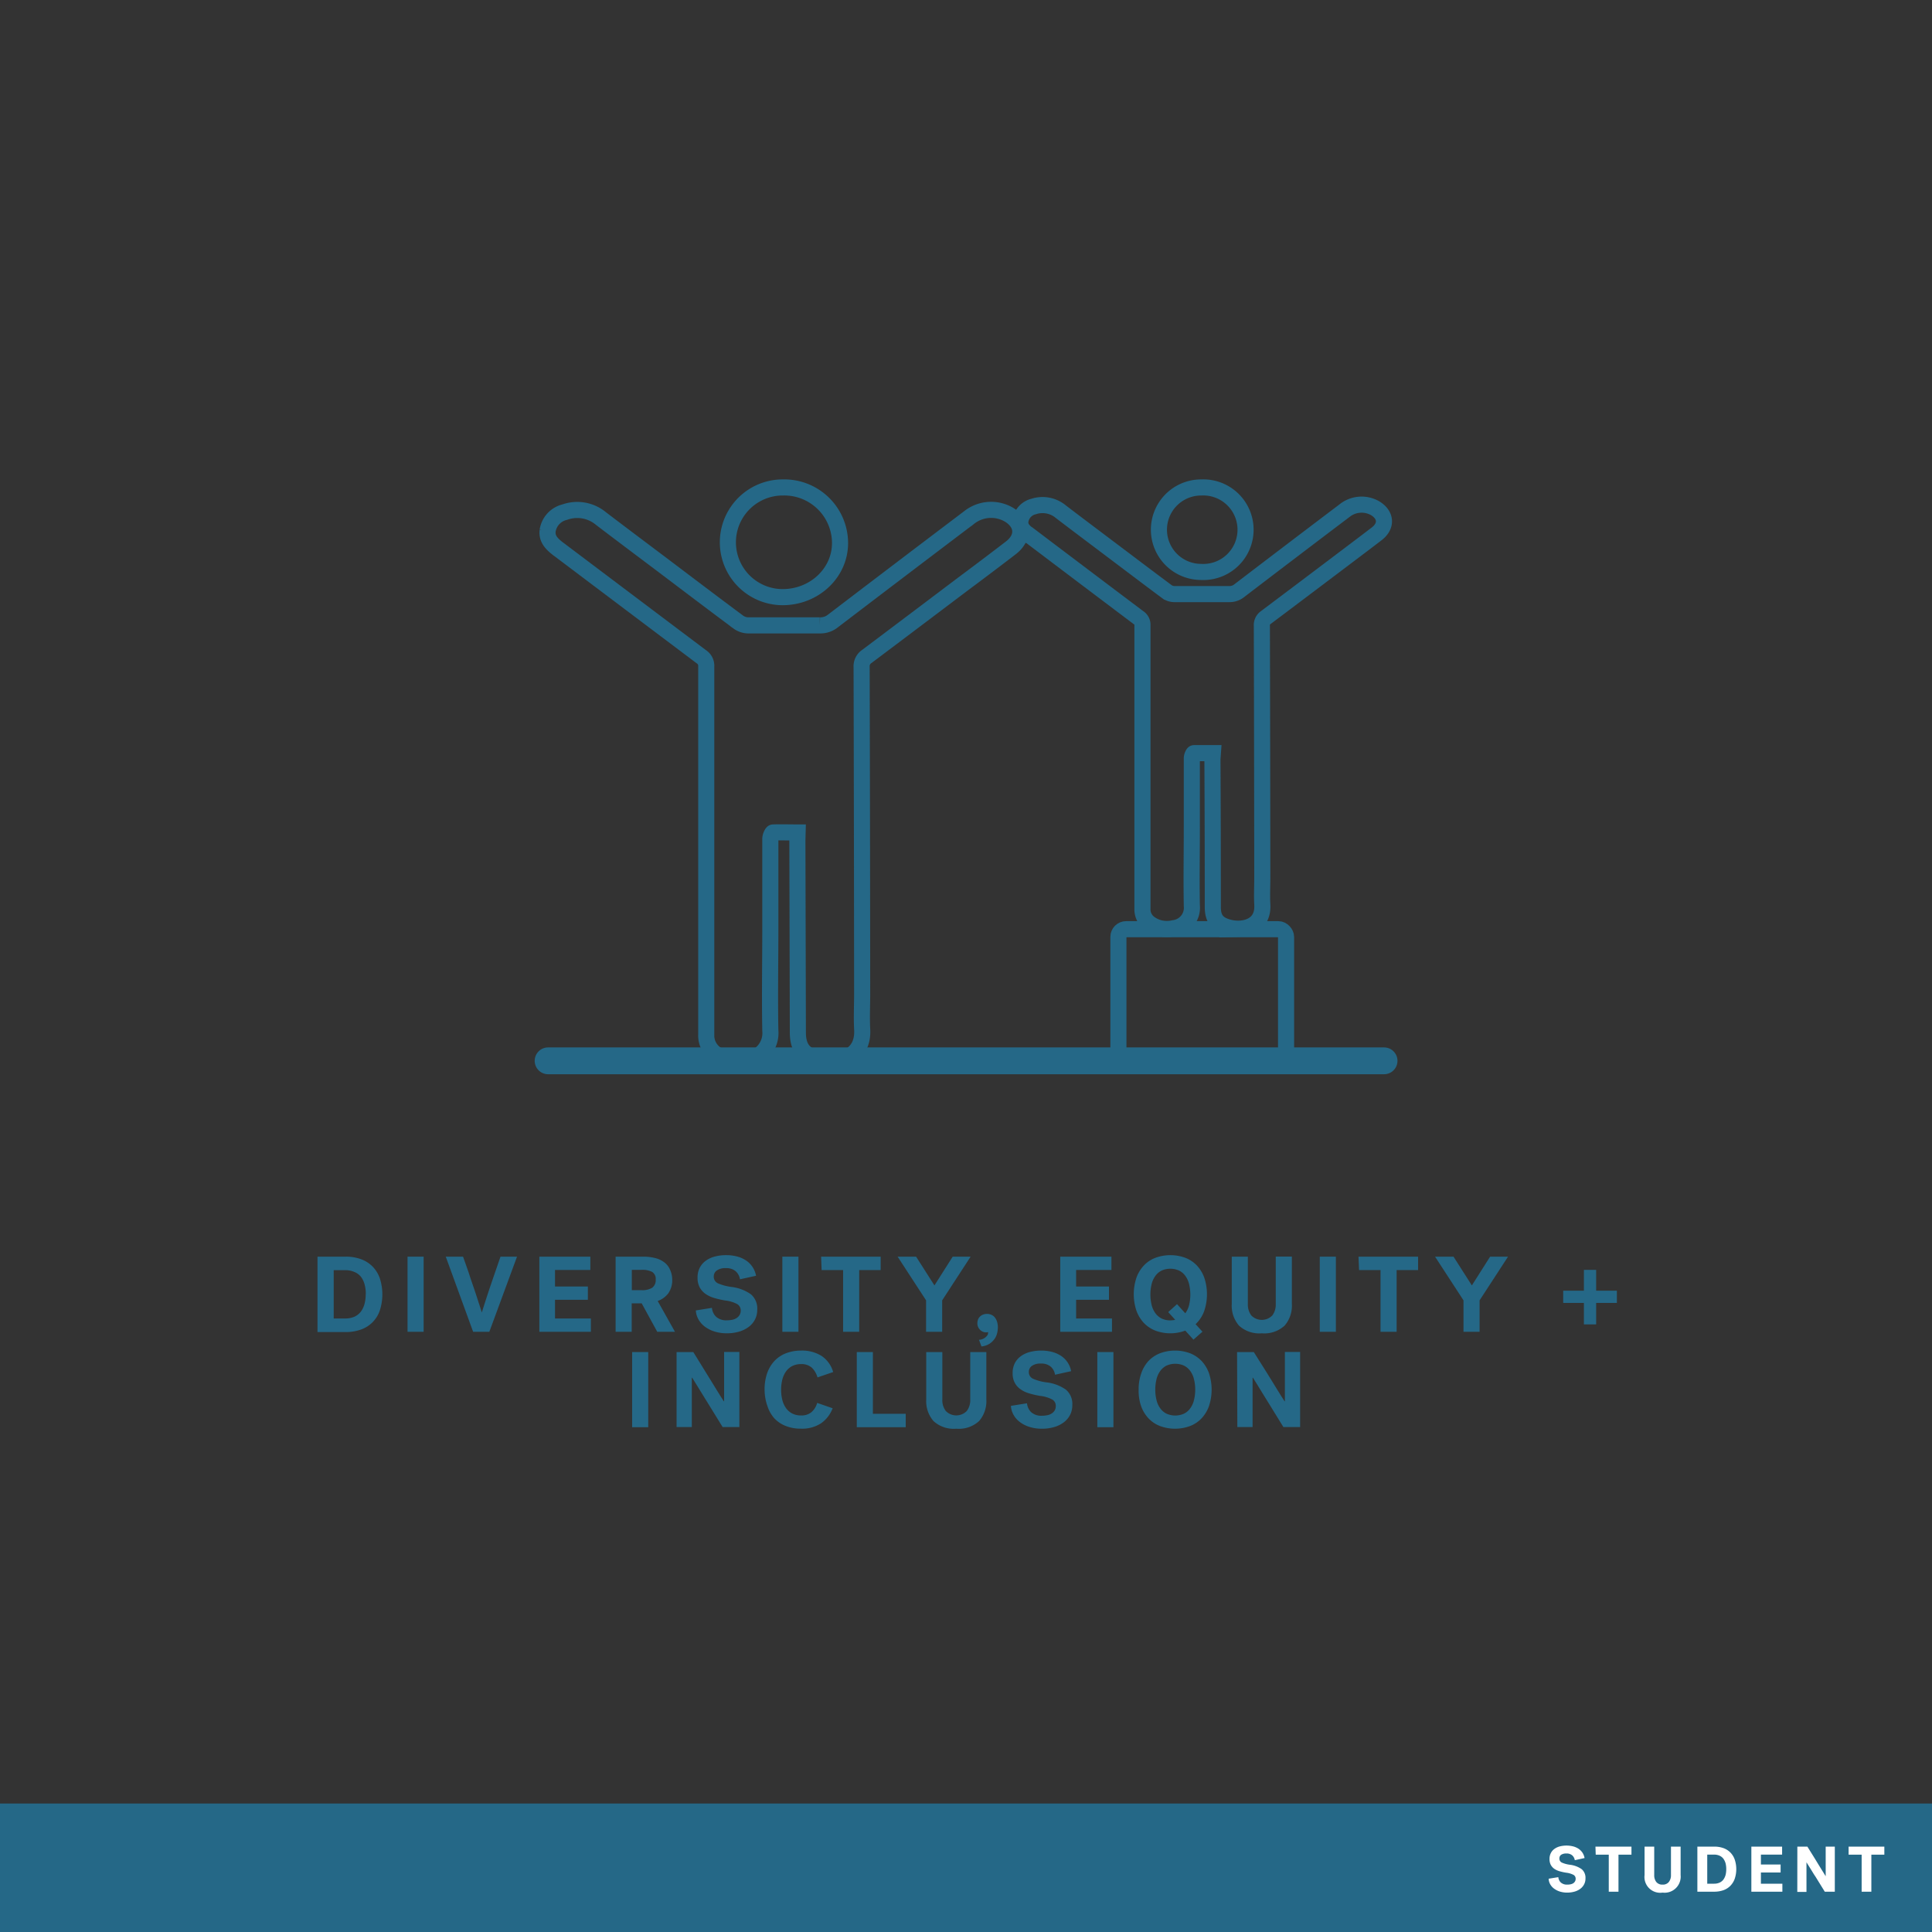 <svg xmlns="http://www.w3.org/2000/svg" viewBox="0 0 360 360"><rect x="0" y="0" width="360" height="360" fill="#333333" stroke="none"/><defs><style>.cls-1{fill:#256887;}.cls-2{fill:#fff;}.cls-3,.cls-4{fill:none;stroke:#256887;stroke-miterlimit:10;}.cls-3{stroke-width:3px;}.cls-4{stroke-linecap:round;stroke-width:5px;}</style></defs><title>CARD</title><g id="BACKGROUND"><rect class="cls-1" y="336.06" width="360" height="23.94"/><path class="cls-2" d="M290.57,346.3a.8.8,0,0,0,.47.77,5.38,5.38,0,0,0,1.49.4,4.79,4.79,0,0,1,2.2.83,2.09,2.09,0,0,1,.7,1.72,2.3,2.3,0,0,1-.25,1.09,2.43,2.43,0,0,1-.7.83,3.25,3.25,0,0,1-1.07.53,4.91,4.91,0,0,1-1.36.19,4.53,4.53,0,0,1-1.43-.21,3.67,3.67,0,0,1-1.08-.56,2.6,2.6,0,0,1-.7-.82,2.24,2.24,0,0,1-.27-1l1.8-.29a1.55,1.55,0,0,0,.47,1,1.71,1.71,0,0,0,1.21.39,2.93,2.93,0,0,0,.61-.06,1.52,1.52,0,0,0,.49-.19,1.1,1.1,0,0,0,.33-.35.94.94,0,0,0,.12-.49.81.81,0,0,0-.39-.72,3.92,3.92,0,0,0-1.38-.41,10,10,0,0,1-1.22-.27,3.42,3.42,0,0,1-1-.46,2.2,2.2,0,0,1-.65-.74,2.32,2.32,0,0,1-.23-1.07,2.38,2.38,0,0,1,.24-1.1,2.13,2.13,0,0,1,.67-.79,3,3,0,0,1,1-.47,5.12,5.12,0,0,1,2.5,0,3.49,3.49,0,0,1,1,.44,2.82,2.82,0,0,1,.73.73,2.72,2.72,0,0,1,.39,1l-1.82.4a1.51,1.51,0,0,0-.49-.91,1.58,1.58,0,0,0-1.07-.34,1.74,1.74,0,0,0-1,.25A.82.82,0,0,0,290.57,346.3Z"/><path class="cls-2" d="M297.29,344.09H304v1.5h-2.42v6.9h-1.81v-6.9h-2.43Z"/><path class="cls-2" d="M309.8,352.66a2.94,2.94,0,0,1-3.36-3.27v-5.3h1.8v5.31a2,2,0,0,0,.38,1.27,1.41,1.41,0,0,0,1.18.5,1.39,1.39,0,0,0,1.17-.5,2,2,0,0,0,.39-1.27v-5.31h1.8v5.3a3,3,0,0,1-3.36,3.27Z"/><path class="cls-2" d="M316.28,344.09h3.13a5,5,0,0,1,1.73.28,3.44,3.44,0,0,1,1.29.82,3.55,3.55,0,0,1,.81,1.31,5.67,5.67,0,0,1,0,3.58,3.63,3.63,0,0,1-.81,1.31,3.44,3.44,0,0,1-1.29.82,5.23,5.23,0,0,1-1.73.28h-3.13Zm5.38,4.2a4.23,4.23,0,0,0-.13-1.11,2.76,2.76,0,0,0-.42-.86,1.87,1.87,0,0,0-.72-.55,2.46,2.46,0,0,0-1-.19h-1.27V351h1.27a2.46,2.46,0,0,0,1-.19,1.87,1.87,0,0,0,.72-.55,2.76,2.76,0,0,0,.42-.86A4.23,4.23,0,0,0,321.66,348.29Z"/><path class="cls-2" d="M326.34,352.49v-8.4h5.73v1.49h-3.95v1.84h3.67v1.49h-3.67V351h4v1.49Z"/><path class="cls-2" d="M334.91,344.09h1.87l1.4,2.25.64,1.05.51.83.48.77.38.62h0v-5.52h1.7v8.4h-1.87l-1.37-2.22c-.25-.42-.47-.76-.64-1l-.51-.83-.49-.79-.4-.64h0v5.52h-1.71Z"/><path class="cls-2" d="M344.46,344.09h6.66v1.5H348.7v6.9h-1.81v-6.9h-2.43Z"/></g><g id="LINE_ONE" data-name="LINE ONE"><path class="cls-1" d="M59.16,234.16h5.22a8.13,8.13,0,0,1,2.88.47A5.73,5.73,0,0,1,69.42,236a5.79,5.79,0,0,1,1.35,2.19,9.68,9.68,0,0,1,0,6,5.66,5.66,0,0,1-3.51,3.55,8.36,8.36,0,0,1-2.88.47H59.16Zm9,7a6.65,6.65,0,0,0-.23-1.85,4,4,0,0,0-.7-1.43A3,3,0,0,0,66,237a4.1,4.1,0,0,0-1.72-.32H62.18v9H64.3a4.26,4.26,0,0,0,1.72-.32,3.11,3.11,0,0,0,1.19-.92,4.07,4.07,0,0,0,.7-1.43A6.7,6.7,0,0,0,68.14,241.16Z"/><path class="cls-1" d="M75.94,234.16h3v14h-3Z"/><path class="cls-1" d="M86.28,234.16c.49,1.4,1,2.75,1.4,4.06q.41,1.14.66,1.92c.17.52.35,1,.52,1.57s.34,1,.5,1.53.3.93.42,1.32h0l.42-1.33.51-1.59c.18-.56.37-1.14.57-1.72s.39-1.16.58-1.7c.44-1.31.91-2.66,1.4-4.06h3.08l-5.16,14H88.16l-5.1-14Z"/><path class="cls-1" d="M100.5,248.16v-14H110v2.48h-6.58v3.08h6.12v2.48h-6.12v3.48h6.68v2.48Z"/><path class="cls-1" d="M125.26,238.42a4.26,4.26,0,0,1-.71,2.54,4.21,4.21,0,0,1-2,1.46l3.22,5.74h-3.3l-2.9-5.3h-1.86v5.3h-3v-14h5.12a8.89,8.89,0,0,1,2.21.25,4.61,4.61,0,0,1,1.69.77,3.32,3.32,0,0,1,1.08,1.32A4.47,4.47,0,0,1,125.26,238.42Zm-3.08,0a1.51,1.51,0,0,0-.65-1.41,3.91,3.91,0,0,0-2-.39h-1.8v3.78h1.8a3.48,3.48,0,0,0,2-.45A1.74,1.74,0,0,0,122.18,238.44Z"/><path class="cls-1" d="M133,237.84a1.34,1.34,0,0,0,.78,1.29,9.48,9.48,0,0,0,2.48.67,7.86,7.86,0,0,1,3.67,1.38,3.48,3.48,0,0,1,1.17,2.86,3.92,3.92,0,0,1-.42,1.83,4.07,4.07,0,0,1-1.17,1.38,5.65,5.65,0,0,1-1.79.88,8.12,8.12,0,0,1-2.26.31,7.68,7.68,0,0,1-2.38-.35,6.1,6.1,0,0,1-1.8-.93,4.41,4.41,0,0,1-1.16-1.36,3.81,3.81,0,0,1-.46-1.62l3-.48a2.58,2.58,0,0,0,.79,1.67,2.84,2.84,0,0,0,2,.65,5.32,5.32,0,0,0,1-.1,2.52,2.52,0,0,0,.82-.33,1.86,1.86,0,0,0,.55-.57,1.63,1.63,0,0,0,.2-.82,1.35,1.35,0,0,0-.65-1.2,6.31,6.31,0,0,0-2.29-.68,18.1,18.1,0,0,1-2-.46,5.72,5.72,0,0,1-1.63-.77,3.6,3.6,0,0,1-1.08-1.22,3.79,3.79,0,0,1-.39-1.79,3.93,3.93,0,0,1,.4-1.84,3.72,3.72,0,0,1,1.12-1.31,4.84,4.84,0,0,1,1.7-.79,8,8,0,0,1,2.14-.26,7.71,7.71,0,0,1,2,.25,5.28,5.28,0,0,1,1.67.74,4.23,4.23,0,0,1,1.21,1.21,4.42,4.42,0,0,1,.66,1.64l-3,.66a2.45,2.45,0,0,0-.82-1.52,2.62,2.62,0,0,0-1.78-.56,2.78,2.78,0,0,0-1.69.42A1.33,1.33,0,0,0,133,237.84Z"/><path class="cls-1" d="M145.78,234.16h3v14h-3Z"/><path class="cls-1" d="M153,234.16h11.1v2.5h-4v11.5h-3v-11.5h-4Z"/><path class="cls-1" d="M172.56,242.3l-5.3-8.14h3.44l3.42,5.36,3.4-5.36h3.34l-5.3,8.14v5.86h-3Z"/><path class="cls-1" d="M185.94,247.34a5,5,0,0,1-.12,1,3.14,3.14,0,0,1-.46,1.09,3.73,3.73,0,0,1-.93.93,3.46,3.46,0,0,1-1.55.53l-.46-1.24a1.78,1.78,0,0,0,.53-.09,2,2,0,0,0,.55-.27,2,2,0,0,0,.44-.42.88.88,0,0,0,.18-.54v-.12a1.21,1.21,0,0,1-.38.06,1.58,1.58,0,0,1-1.13-.49,1.67,1.67,0,0,1-.49-1.23,1.86,1.86,0,0,1,.1-.61,1.45,1.45,0,0,1,.32-.55,1.67,1.67,0,0,1,.56-.4,1.81,1.81,0,0,1,.8-.16,1.94,1.94,0,0,1,.93.21,1.7,1.7,0,0,1,.63.56,2.54,2.54,0,0,1,.36.8A3.59,3.59,0,0,1,185.94,247.34Z"/><path class="cls-1" d="M197.56,248.16v-14h9.54v2.48h-6.58v3.08h6.12v2.48h-6.12v3.48h6.68v2.48Z"/><path class="cls-1" d="M220.86,247.94a8,8,0,0,1-5.58,0,6.07,6.07,0,0,1-2.15-1.44,6.64,6.64,0,0,1-1.38-2.29,9.74,9.74,0,0,1,0-6.1,6.55,6.55,0,0,1,1.38-2.29,5.82,5.82,0,0,1,2.15-1.44,8.09,8.09,0,0,1,5.6,0,5.82,5.82,0,0,1,2.15,1.44,6.55,6.55,0,0,1,1.38,2.29,9.75,9.75,0,0,1-.06,6.28,6.27,6.27,0,0,1-1.57,2.35l1.28,1.4-1.68,1.48Zm-6.5-6.78a8,8,0,0,0,.23,2,4.33,4.33,0,0,0,.69,1.52,3.24,3.24,0,0,0,1.16,1,3.67,3.67,0,0,0,1.64.35,4.77,4.77,0,0,0,.9-.1l-1.3-1.44,1.64-1.48,1.54,1.7a4.35,4.35,0,0,0,.71-1.52,8.42,8.42,0,0,0,0-3.91,4.25,4.25,0,0,0-.69-1.52,3.14,3.14,0,0,0-1.16-1,4,4,0,0,0-3.28,0,3.14,3.14,0,0,0-1.16,1,4.25,4.25,0,0,0-.69,1.52A7.9,7.9,0,0,0,214.36,241.16Z"/><path class="cls-1" d="M235.12,248.44a5.56,5.56,0,0,1-4.26-1.44,5.67,5.67,0,0,1-1.34-4v-8.84h3V243a3.35,3.35,0,0,0,.64,2.11,2.73,2.73,0,0,0,3.92,0,3.35,3.35,0,0,0,.64-2.11v-8.86h3V243a5.67,5.67,0,0,1-1.34,4A5.56,5.56,0,0,1,235.12,248.44Z"/><path class="cls-1" d="M245.92,234.16h3v14h-3Z"/><path class="cls-1" d="M253.14,234.16h11.1v2.5h-4v11.5h-3v-11.5h-4Z"/><path class="cls-1" d="M272.7,242.3l-5.3-8.14h3.44l3.42,5.36,3.4-5.36H281l-5.3,8.14v5.86h-3Z"/><path class="cls-1" d="M291.28,240.5h3.86v-3.88h2.28v3.88h3.86v2.28h-3.86v4h-2.28v-4h-3.86Z"/></g><g id="LINE_TWO" data-name="LINE TWO"><path class="cls-1" d="M117.79,251.94h3v14h-3Z"/><path class="cls-1" d="M126.07,251.94h3.12l2.32,3.76,1.08,1.75.84,1.37.8,1.29.64,1h.06v-9.2h2.84v14h-3.12c-.8-1.29-1.56-2.52-2.28-3.7l-1.07-1.73c-.29-.46-.57-.92-.85-1.38l-.81-1.32-.67-1.07h-.06v9.2h-2.84Z"/><path class="cls-1" d="M142.47,258.94a9.16,9.16,0,0,1,.48-3.07,6.47,6.47,0,0,1,1.37-2.29,5.88,5.88,0,0,1,2.16-1.43,8,8,0,0,1,2.85-.49,6.83,6.83,0,0,1,3.76,1,5.39,5.39,0,0,1,2.16,3l-2.92,1a4,4,0,0,0-1.08-1.83,2.86,2.86,0,0,0-2-.65,3.51,3.51,0,0,0-1.62.36,3.26,3.26,0,0,0-1.16,1,4.37,4.37,0,0,0-.69,1.51,7.77,7.77,0,0,0-.23,1.92,7.57,7.57,0,0,0,.23,1.91,4.37,4.37,0,0,0,.69,1.51,3.19,3.19,0,0,0,1.16,1,3.54,3.54,0,0,0,1.64.36,2.94,2.94,0,0,0,1.89-.58,3.48,3.48,0,0,0,1.11-1.76l2.88,1a6,6,0,0,1-2.16,2.8,6.42,6.42,0,0,1-3.76,1,7.5,7.5,0,0,1-2.79-.49,5.82,5.82,0,0,1-2.14-1.42A6.3,6.3,0,0,1,143,262,9.18,9.18,0,0,1,142.47,258.94Z"/><path class="cls-1" d="M159.65,251.94h3v11.5h6.12v2.5h-9.12Z"/><path class="cls-1" d="M178.19,266.22a5.56,5.56,0,0,1-4.26-1.44,5.65,5.65,0,0,1-1.34-4v-8.84h3v8.86a3.32,3.32,0,0,0,.64,2.11,2.73,2.73,0,0,0,3.92,0,3.32,3.32,0,0,0,.64-2.11v-8.86h3v8.84a5.65,5.65,0,0,1-1.34,4A5.56,5.56,0,0,1,178.19,266.22Z"/><path class="cls-1" d="M191.71,255.62a1.34,1.34,0,0,0,.78,1.29,9.1,9.1,0,0,0,2.48.67,7.86,7.86,0,0,1,3.67,1.38,3.49,3.49,0,0,1,1.17,2.86,3.92,3.92,0,0,1-.42,1.83,4.07,4.07,0,0,1-1.17,1.38,5.44,5.44,0,0,1-1.79.88,7.77,7.77,0,0,1-2.26.31,7.39,7.39,0,0,1-2.38-.35,5.66,5.66,0,0,1-1.8-.93,4.3,4.3,0,0,1-1.16-1.36,3.81,3.81,0,0,1-.46-1.62l3-.48a2.56,2.56,0,0,0,.79,1.67,2.8,2.8,0,0,0,2,.65,4.61,4.61,0,0,0,1-.1,2.14,2.14,0,0,0,.82-.33,1.66,1.66,0,0,0,.55-.57,1.61,1.61,0,0,0,.2-.82,1.35,1.35,0,0,0-.65-1.2,6.52,6.52,0,0,0-2.29-.68,16.15,16.15,0,0,1-2-.46,5.23,5.23,0,0,1-1.63-.77,3.42,3.42,0,0,1-1.08-1.22,3.73,3.73,0,0,1-.39-1.79,4,4,0,0,1,.4-1.84,3.81,3.81,0,0,1,1.12-1.31,5.22,5.22,0,0,1,1.7-.79,8.48,8.48,0,0,1,2.14-.26,8.16,8.16,0,0,1,2,.25,5.77,5.77,0,0,1,1.67.74,4.36,4.36,0,0,1,1.21,1.21,4.49,4.49,0,0,1,.66,1.64l-3,.66a2.48,2.48,0,0,0-.82-1.52,2.67,2.67,0,0,0-1.78-.56,2.78,2.78,0,0,0-1.69.42A1.34,1.34,0,0,0,191.71,255.62Z"/><path class="cls-1" d="M204.47,251.94h3v14h-3Z"/><path class="cls-1" d="M212.17,258.94a8.83,8.83,0,0,1,.49-3.05A6.64,6.64,0,0,1,214,253.6a6.07,6.07,0,0,1,2.15-1.44,8.09,8.09,0,0,1,5.6,0,6.07,6.07,0,0,1,2.15,1.44,6.64,6.64,0,0,1,1.38,2.29,9.74,9.74,0,0,1,0,6.1,6.55,6.55,0,0,1-1.38,2.29,5.82,5.82,0,0,1-2.15,1.44,8.09,8.09,0,0,1-5.6,0,5.82,5.82,0,0,1-2.15-1.44,6.55,6.55,0,0,1-1.38-2.29A8.79,8.79,0,0,1,212.17,258.94Zm3.1,0a7.9,7.9,0,0,0,.23,1.95,4.25,4.25,0,0,0,.69,1.52,3.14,3.14,0,0,0,1.16,1,4,4,0,0,0,3.28,0,3.14,3.14,0,0,0,1.16-1,4.25,4.25,0,0,0,.69-1.52,7.9,7.9,0,0,0,.23-1.95,8,8,0,0,0-.23-1.95,4.33,4.33,0,0,0-.69-1.52,3.24,3.24,0,0,0-1.16-1,4,4,0,0,0-3.28,0,3.24,3.24,0,0,0-1.16,1,4.33,4.33,0,0,0-.69,1.52A8,8,0,0,0,215.27,258.94Z"/><path class="cls-1" d="M230.51,251.94h3.12L236,255.7l1.08,1.75.84,1.37.8,1.29.64,1h.06v-9.2h2.84v14h-3.12c-.8-1.29-1.56-2.52-2.28-3.7l-1.07-1.73c-.29-.46-.57-.92-.85-1.38l-.81-1.32-.67-1.07h-.06v9.2h-2.84Z"/></g><g id="ICON"><rect class="cls-3" x="208.4" y="173.14" width="31.24" height="24.53" rx="1.44"/><line class="cls-4" x1="102.13" y1="197.67" x2="257.9" y2="197.67"/><path class="cls-3" d="M148.62,155.12c-1.61,0-3.09-.05-4.56,0-.2,0-.52.75-.52,1.15,0,5.55,0,11.09,0,16.64,0,6.38-.12,12.76,0,19.14a5,5,0,0,1-4.34,5.42,7.07,7.07,0,0,1-5.71-1,4.18,4.18,0,0,1-1.89-3.69q0-26.64,0-53.29c0-5.11,0-10.22,0-15.33a2,2,0,0,0-.92-1.79q-13.29-10-26.55-20l-.09-.06c-1.12-.87-2.18-1.83-2-3.39a4.2,4.2,0,0,1,3.19-3.49A6.91,6.91,0,0,1,112,96.64c3.83,2.92,7.69,5.81,11.54,8.71,4.68,3.54,9.36,7.09,14.07,10.59a3.23,3.23,0,0,0,1.77.59c4.46,0,8.92,0,13.38,0a3.71,3.71,0,0,0,2.47-.84q12.62-9.63,25.28-19.2A6.6,6.6,0,0,1,188,95.9c2.67,1.62,2.84,4.27.36,6.18-3.07,2.36-6.17,4.69-9.27,7q-8.76,6.62-17.54,13.22a2.19,2.19,0,0,0-1,2q.08,30.45.1,60.9c0,2.18-.11,4.36,0,6.53.27,4.06-2.44,5.8-5.64,5.9a9.25,9.25,0,0,1-3.08-.46c-2.33-.76-3.25-2.19-3.26-4.78l-.09-35.78Z"/><path class="cls-3" d="M145.93,90.83a10.39,10.39,0,0,1,10.6,10.36c0,5.6-4.84,10.11-10.76,10.08a10.22,10.22,0,1,1,.16-20.44Z"/><path class="cls-3" d="M226,140.34c-1.24,0-2.38,0-3.52,0-.15,0-.39.58-.4.89q0,6.4,0,12.81c0,4.91-.09,9.83,0,14.74a3.82,3.82,0,0,1-3.35,4.17,5.47,5.47,0,0,1-4.4-.8,3.23,3.23,0,0,1-1.45-2.84q0-20.52,0-41c0-3.94,0-7.88,0-11.81a1.53,1.53,0,0,0-.71-1.39q-10.23-7.7-20.44-15.43l-.07,0c-.86-.67-1.68-1.41-1.52-2.61a3.24,3.24,0,0,1,2.46-2.69,5.32,5.32,0,0,1,5.11,1c2.95,2.25,5.92,4.48,8.89,6.72,3.61,2.72,7.21,5.45,10.84,8.15a2.43,2.43,0,0,0,1.36.45c3.43,0,6.87,0,10.3,0A2.89,2.89,0,0,0,231,110q9.71-7.42,19.46-14.79a5.09,5.09,0,0,1,5.79-.5c2.05,1.25,2.19,3.3.28,4.76-2.37,1.82-4.76,3.61-7.14,5.41q-6.75,5.1-13.51,10.18a1.68,1.68,0,0,0-.75,1.54q.06,23.44.08,46.9c0,1.67-.09,3.35,0,5,.21,3.13-1.88,4.47-4.34,4.55a7.07,7.07,0,0,1-2.37-.36c-1.8-.59-2.51-1.68-2.51-3.68q0-13.78-.07-27.55Z"/><path class="cls-3" d="M223.88,90.83a7.88,7.88,0,1,1-.12,15.74,7.87,7.87,0,1,1,.12-15.74Z"/></g></svg>